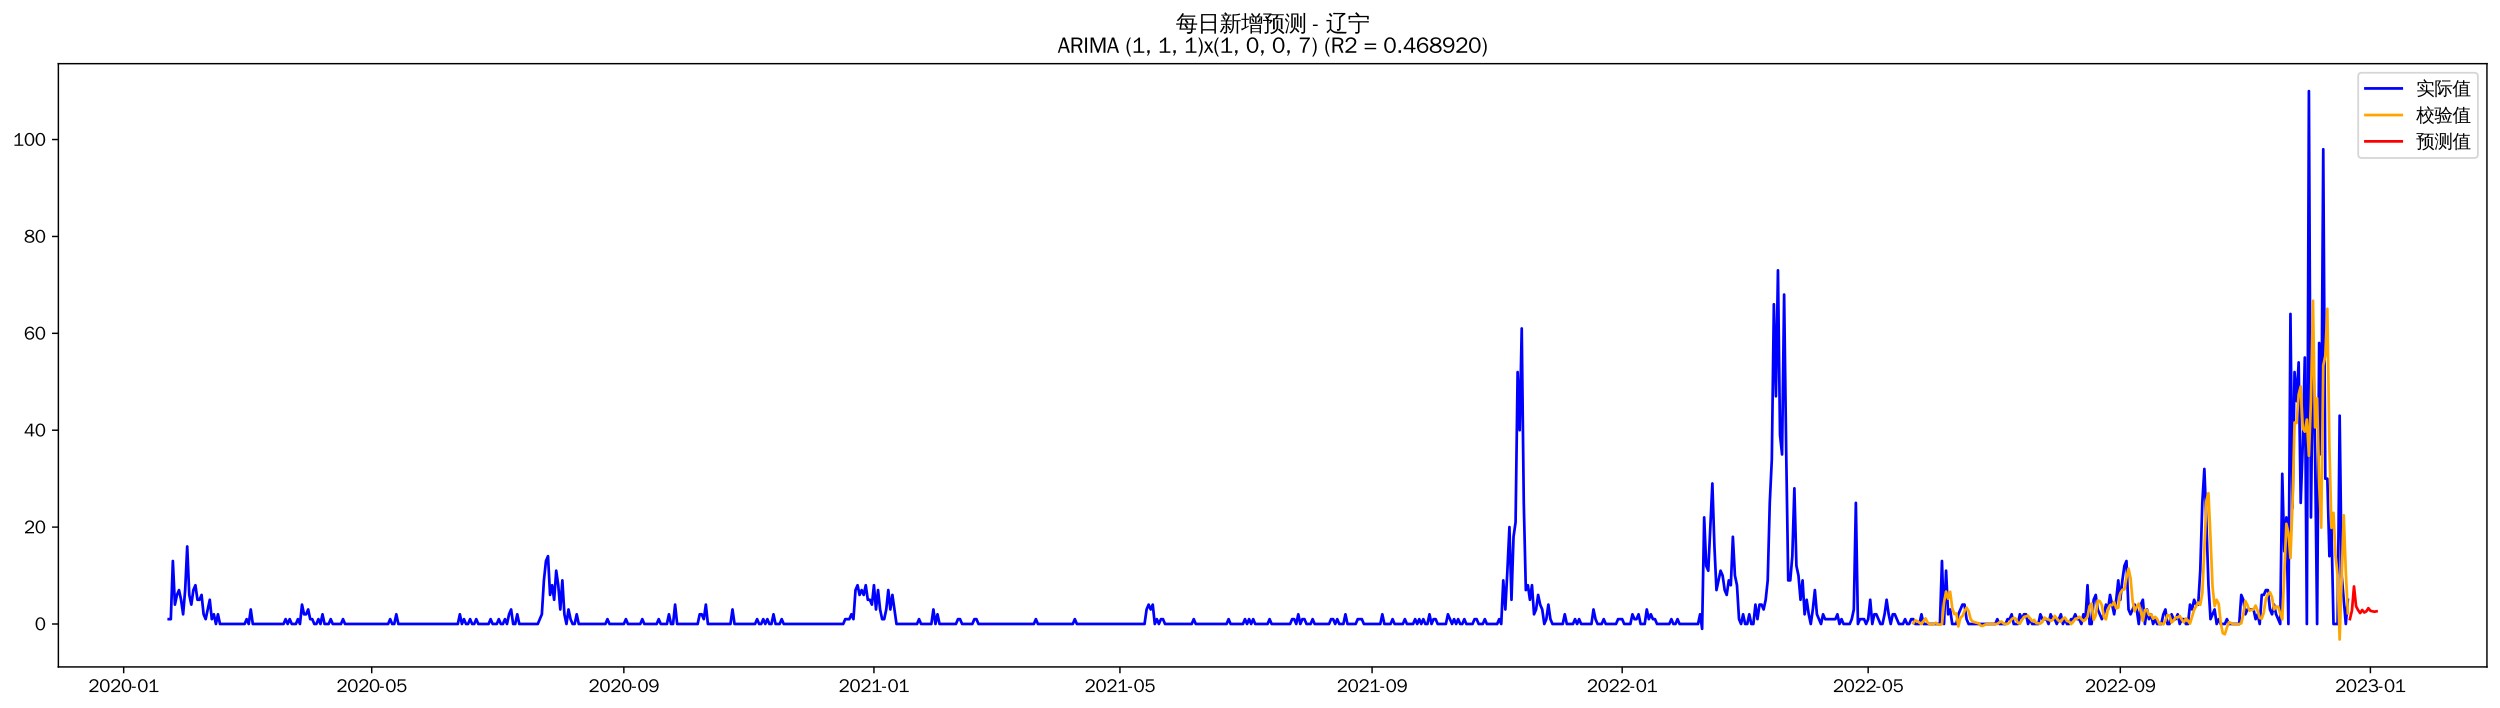 <?xml version="1.0" encoding="utf-8" standalone="no"?>
<!DOCTYPE svg PUBLIC "-//W3C//DTD SVG 1.1//EN"
  "http://www.w3.org/Graphics/SVG/1.1/DTD/svg11.dtd">
<svg xmlns:xlink="http://www.w3.org/1999/xlink" width="1378.591pt" height="390.478pt" viewBox="0 0 1378.591 390.478" xmlns="http://www.w3.org/2000/svg" version="1.1">
 <defs>
  <style type="text/css">*{stroke-linejoin: round; stroke-linecap: butt}</style>
 </defs>
 <g id="figure_1">
  <g id="patch_1">
   <path d="M 0 390.478 
L 1378.591 390.478 
L 1378.591 -0 
L 0 -0 
z
" style="fill: #ffffff"/>
  </g>
  <g id="axes_1">
   <g id="patch_2">
    <path d="M 32.191 367.761 
L 1371.391 367.761 
L 1371.391 35.121 
L 32.191 35.121 
z
" style="fill: #ffffff"/>
   </g>
   <g id="matplotlib.axis_1">
    <g id="xtick_1">
     <g id="line2d_1">
      <defs>
       <path id="mb3a83118f5" d="M 0 0 
L 0 3.5 
" style="stroke: #000000; stroke-width: 0.8"/>
      </defs>
      <g>
       <use xlink:href="#mb3a83118f5" x="68.194" y="367.761" style="stroke: #000000; stroke-width: 0.8"/>
      </g>
     </g>
     <g id="text_1">
      <!-- 2020-01 -->
      <g transform="translate(48.704 381.617)scale(0.1 -0.1)">
       <defs>
        <path id="WenQuanYiZenHei-32" d="M 3488 0 
L 369 0 
L 369 456 
L 2150 1850 
Q 2931 2463 2931 3144 
Q 2931 3619 2488 3863 
Q 2231 4013 1931 4013 
Q 1425 4013 1113 3619 
Q 894 3356 881 3013 
L 369 3169 
Q 531 3981 1213 4300 
Q 1544 4456 1950 4456 
Q 2631 4456 3088 4044 
L 3225 3888 
L 3350 3706 
Q 3481 3444 3481 3144 
Q 3481 2313 2519 1569 
L 1069 456 
L 3488 456 
L 3488 0 
z
" transform="scale(0.016)"/>
        <path id="WenQuanYiZenHei-30" d="M 3581 2175 
Q 3581 1288 3169 638 
Q 2713 -63 1938 -63 
Q 1025 -63 563 831 
Q 256 1425 256 2188 
Q 256 3188 700 3819 
Q 1138 4456 1888 4456 
Q 2863 4456 3306 3500 
Q 3581 2925 3581 2175 
z
M 3019 2100 
Q 3019 3356 2500 3806 
L 2350 3919 
Q 2144 4031 1888 4031 
Q 1100 4031 888 2956 
Q 819 2625 819 2225 
Q 819 1013 1338 569 
Q 1588 356 1938 356 
Q 2675 356 2925 1294 
Q 3019 1663 3019 2100 
z
" transform="scale(0.016)"/>
        <path id="WenQuanYiZenHei-2d" d="M 1363 1444 
L 0 1444 
L 0 1844 
L 1363 1844 
L 1363 1444 
z
" transform="scale(0.016)"/>
        <path id="WenQuanYiZenHei-31" d="M 3556 0 
L 488 0 
L 488 406 
L 1800 406 
L 1800 3725 
Q 1231 3125 588 2788 
L 588 3338 
Q 1456 3781 1931 4388 
L 2331 4388 
L 2331 406 
L 3556 406 
L 3556 0 
z
" transform="scale(0.016)"/>
       </defs>
       <use xlink:href="#WenQuanYiZenHei-32"/>
       <use xlink:href="#WenQuanYiZenHei-30" x="59.961"/>
       <use xlink:href="#WenQuanYiZenHei-32" x="119.922"/>
       <use xlink:href="#WenQuanYiZenHei-30" x="179.883"/>
       <use xlink:href="#WenQuanYiZenHei-2d" x="239.844"/>
       <use xlink:href="#WenQuanYiZenHei-30" x="269.824"/>
       <use xlink:href="#WenQuanYiZenHei-31" x="329.785"/>
      </g>
     </g>
    </g>
    <g id="xtick_2">
     <g id="line2d_2">
      <g>
       <use xlink:href="#mb3a83118f5" x="204.974" y="367.761" style="stroke: #000000; stroke-width: 0.8"/>
      </g>
     </g>
     <g id="text_2">
      <!-- 2020-05 -->
      <g transform="translate(185.484 381.617)scale(0.1 -0.1)">
       <defs>
        <path id="WenQuanYiZenHei-35" d="M 3531 1488 
Q 3531 688 2913 250 
Q 2456 -63 1844 -63 
Q 1175 -63 706 350 
Q 413 613 306 975 
L 781 1131 
Q 1000 538 1569 406 
Q 1706 369 1856 369 
Q 2550 369 2850 869 
Q 3000 1131 3000 1494 
Q 3000 2056 2581 2356 
Q 2319 2538 1969 2538 
Q 1400 2538 1031 2075 
Q 981 2013 938 1938 
L 500 2031 
L 644 4388 
L 3244 4388 
L 3200 3919 
L 1044 3919 
L 950 2500 
Q 1431 2975 2006 2975 
Q 2713 2975 3163 2475 
Q 3531 2063 3531 1488 
z
" transform="scale(0.016)"/>
       </defs>
       <use xlink:href="#WenQuanYiZenHei-32"/>
       <use xlink:href="#WenQuanYiZenHei-30" x="59.961"/>
       <use xlink:href="#WenQuanYiZenHei-32" x="119.922"/>
       <use xlink:href="#WenQuanYiZenHei-30" x="179.883"/>
       <use xlink:href="#WenQuanYiZenHei-2d" x="239.844"/>
       <use xlink:href="#WenQuanYiZenHei-30" x="269.824"/>
       <use xlink:href="#WenQuanYiZenHei-35" x="329.785"/>
      </g>
     </g>
    </g>
    <g id="xtick_3">
     <g id="line2d_3">
      <g>
       <use xlink:href="#mb3a83118f5" x="344.015" y="367.761" style="stroke: #000000; stroke-width: 0.8"/>
      </g>
     </g>
     <g id="text_3">
      <!-- 2020-09 -->
      <g transform="translate(324.525 381.617)scale(0.1 -0.1)">
       <defs>
        <path id="WenQuanYiZenHei-39" d="M 3544 2300 
Q 3544 1163 3019 513 
Q 2563 -63 1775 -63 
Q 956 -63 563 488 
Q 463 631 394 813 
L 838 975 
Q 1025 494 1550 388 
Q 1656 369 1775 369 
Q 2594 369 2900 1325 
Q 3044 1769 3038 2313 
L 3025 2313 
Q 2675 1638 1944 1544 
Q 1844 1531 1744 1531 
Q 1050 1531 625 2031 
Q 294 2419 294 2963 
Q 294 3656 813 4094 
Q 1238 4456 1819 4456 
Q 2988 4456 3381 3363 
Q 3544 2900 3544 2300 
z
M 2925 2994 
Q 2925 3563 2469 3844 
Q 2206 4006 1863 4006 
Q 1275 4006 988 3563 
Q 844 3344 825 3056 
Q 819 3006 819 2956 
Q 819 2413 1269 2131 
Q 1538 1963 1875 1963 
Q 2363 1963 2681 2350 
Q 2925 2638 2925 2994 
z
" transform="scale(0.016)"/>
       </defs>
       <use xlink:href="#WenQuanYiZenHei-32"/>
       <use xlink:href="#WenQuanYiZenHei-30" x="59.961"/>
       <use xlink:href="#WenQuanYiZenHei-32" x="119.922"/>
       <use xlink:href="#WenQuanYiZenHei-30" x="179.883"/>
       <use xlink:href="#WenQuanYiZenHei-2d" x="239.844"/>
       <use xlink:href="#WenQuanYiZenHei-30" x="269.824"/>
       <use xlink:href="#WenQuanYiZenHei-39" x="329.785"/>
      </g>
     </g>
    </g>
    <g id="xtick_4">
     <g id="line2d_4">
      <g>
       <use xlink:href="#mb3a83118f5" x="481.925" y="367.761" style="stroke: #000000; stroke-width: 0.8"/>
      </g>
     </g>
     <g id="text_4">
      <!-- 2021-01 -->
      <g transform="translate(462.435 381.617)scale(0.1 -0.1)">
       <use xlink:href="#WenQuanYiZenHei-32"/>
       <use xlink:href="#WenQuanYiZenHei-30" x="59.961"/>
       <use xlink:href="#WenQuanYiZenHei-32" x="119.922"/>
       <use xlink:href="#WenQuanYiZenHei-31" x="179.883"/>
       <use xlink:href="#WenQuanYiZenHei-2d" x="239.844"/>
       <use xlink:href="#WenQuanYiZenHei-30" x="269.824"/>
       <use xlink:href="#WenQuanYiZenHei-31" x="329.785"/>
      </g>
     </g>
    </g>
    <g id="xtick_5">
     <g id="line2d_5">
      <g>
       <use xlink:href="#mb3a83118f5" x="617.575" y="367.761" style="stroke: #000000; stroke-width: 0.8"/>
      </g>
     </g>
     <g id="text_5">
      <!-- 2021-05 -->
      <g transform="translate(598.085 381.617)scale(0.1 -0.1)">
       <use xlink:href="#WenQuanYiZenHei-32"/>
       <use xlink:href="#WenQuanYiZenHei-30" x="59.961"/>
       <use xlink:href="#WenQuanYiZenHei-32" x="119.922"/>
       <use xlink:href="#WenQuanYiZenHei-31" x="179.883"/>
       <use xlink:href="#WenQuanYiZenHei-2d" x="239.844"/>
       <use xlink:href="#WenQuanYiZenHei-30" x="269.824"/>
       <use xlink:href="#WenQuanYiZenHei-35" x="329.785"/>
      </g>
     </g>
    </g>
    <g id="xtick_6">
     <g id="line2d_6">
      <g>
       <use xlink:href="#mb3a83118f5" x="756.616" y="367.761" style="stroke: #000000; stroke-width: 0.8"/>
      </g>
     </g>
     <g id="text_6">
      <!-- 2021-09 -->
      <g transform="translate(737.126 381.617)scale(0.1 -0.1)">
       <use xlink:href="#WenQuanYiZenHei-32"/>
       <use xlink:href="#WenQuanYiZenHei-30" x="59.961"/>
       <use xlink:href="#WenQuanYiZenHei-32" x="119.922"/>
       <use xlink:href="#WenQuanYiZenHei-31" x="179.883"/>
       <use xlink:href="#WenQuanYiZenHei-2d" x="239.844"/>
       <use xlink:href="#WenQuanYiZenHei-30" x="269.824"/>
       <use xlink:href="#WenQuanYiZenHei-39" x="329.785"/>
      </g>
     </g>
    </g>
    <g id="xtick_7">
     <g id="line2d_7">
      <g>
       <use xlink:href="#mb3a83118f5" x="894.526" y="367.761" style="stroke: #000000; stroke-width: 0.8"/>
      </g>
     </g>
     <g id="text_7">
      <!-- 2022-01 -->
      <g transform="translate(875.036 381.617)scale(0.1 -0.1)">
       <use xlink:href="#WenQuanYiZenHei-32"/>
       <use xlink:href="#WenQuanYiZenHei-30" x="59.961"/>
       <use xlink:href="#WenQuanYiZenHei-32" x="119.922"/>
       <use xlink:href="#WenQuanYiZenHei-32" x="179.883"/>
       <use xlink:href="#WenQuanYiZenHei-2d" x="239.844"/>
       <use xlink:href="#WenQuanYiZenHei-30" x="269.824"/>
       <use xlink:href="#WenQuanYiZenHei-31" x="329.785"/>
      </g>
     </g>
    </g>
    <g id="xtick_8">
     <g id="line2d_8">
      <g>
       <use xlink:href="#mb3a83118f5" x="1030.176" y="367.761" style="stroke: #000000; stroke-width: 0.8"/>
      </g>
     </g>
     <g id="text_8">
      <!-- 2022-05 -->
      <g transform="translate(1010.686 381.617)scale(0.1 -0.1)">
       <use xlink:href="#WenQuanYiZenHei-32"/>
       <use xlink:href="#WenQuanYiZenHei-30" x="59.961"/>
       <use xlink:href="#WenQuanYiZenHei-32" x="119.922"/>
       <use xlink:href="#WenQuanYiZenHei-32" x="179.883"/>
       <use xlink:href="#WenQuanYiZenHei-2d" x="239.844"/>
       <use xlink:href="#WenQuanYiZenHei-30" x="269.824"/>
       <use xlink:href="#WenQuanYiZenHei-35" x="329.785"/>
      </g>
     </g>
    </g>
    <g id="xtick_9">
     <g id="line2d_9">
      <g>
       <use xlink:href="#mb3a83118f5" x="1169.216" y="367.761" style="stroke: #000000; stroke-width: 0.8"/>
      </g>
     </g>
     <g id="text_9">
      <!-- 2022-09 -->
      <g transform="translate(1149.726 381.617)scale(0.1 -0.1)">
       <use xlink:href="#WenQuanYiZenHei-32"/>
       <use xlink:href="#WenQuanYiZenHei-30" x="59.961"/>
       <use xlink:href="#WenQuanYiZenHei-32" x="119.922"/>
       <use xlink:href="#WenQuanYiZenHei-32" x="179.883"/>
       <use xlink:href="#WenQuanYiZenHei-2d" x="239.844"/>
       <use xlink:href="#WenQuanYiZenHei-30" x="269.824"/>
       <use xlink:href="#WenQuanYiZenHei-39" x="329.785"/>
      </g>
     </g>
    </g>
    <g id="xtick_10">
     <g id="line2d_10">
      <g>
       <use xlink:href="#mb3a83118f5" x="1307.127" y="367.761" style="stroke: #000000; stroke-width: 0.8"/>
      </g>
     </g>
     <g id="text_10">
      <!-- 2023-01 -->
      <g transform="translate(1287.637 381.617)scale(0.1 -0.1)">
       <defs>
        <path id="WenQuanYiZenHei-33" d="M 3588 1231 
Q 3588 494 2875 144 
Q 2450 -63 1925 -63 
Q 1044 -63 556 488 
Q 356 706 256 1000 
L 769 1169 
Q 994 375 1913 375 
Q 2631 375 2900 788 
Q 3019 975 3019 1231 
Q 3019 1638 2638 1881 
Q 2325 2081 1613 2069 
L 1338 2069 
L 1338 2494 
Q 1969 2494 2094 2506 
Q 2325 2544 2463 2613 
Q 2763 2756 2844 3100 
Q 2863 3169 2863 3244 
Q 2863 3744 2381 3944 
L 2163 4006 
Q 2056 4025 1931 4025 
Q 1388 4025 1075 3631 
Q 969 3488 906 3313 
L 419 3456 
Q 675 4150 1400 4369 
Q 1669 4456 1975 4456 
Q 2694 4456 3106 4050 
Q 3419 3744 3419 3275 
Q 3419 2813 3025 2513 
Q 2825 2356 2575 2319 
L 2575 2306 
Q 3181 2213 3450 1769 
Q 3588 1525 3588 1231 
z
" transform="scale(0.016)"/>
       </defs>
       <use xlink:href="#WenQuanYiZenHei-32"/>
       <use xlink:href="#WenQuanYiZenHei-30" x="59.961"/>
       <use xlink:href="#WenQuanYiZenHei-32" x="119.922"/>
       <use xlink:href="#WenQuanYiZenHei-33" x="179.883"/>
       <use xlink:href="#WenQuanYiZenHei-2d" x="239.844"/>
       <use xlink:href="#WenQuanYiZenHei-30" x="269.824"/>
       <use xlink:href="#WenQuanYiZenHei-31" x="329.785"/>
      </g>
     </g>
    </g>
   </g>
   <g id="matplotlib.axis_2">
    <g id="ytick_1">
     <g id="line2d_11">
      <defs>
       <path id="m87d0347904" d="M 0 0 
L -3.5 0 
" style="stroke: #000000; stroke-width: 0.8"/>
      </defs>
      <g>
       <use xlink:href="#m87d0347904" x="32.191" y="344.091" style="stroke: #000000; stroke-width: 0.8"/>
      </g>
     </g>
     <g id="text_11">
      <!-- 0 -->
      <g transform="translate(19.194 347.519)scale(0.1 -0.1)">
       <use xlink:href="#WenQuanYiZenHei-30"/>
      </g>
     </g>
    </g>
    <g id="ytick_2">
     <g id="line2d_12">
      <g>
       <use xlink:href="#m87d0347904" x="32.191" y="290.663" style="stroke: #000000; stroke-width: 0.8"/>
      </g>
     </g>
     <g id="text_12">
      <!-- 20 -->
      <g transform="translate(13.197 294.092)scale(0.1 -0.1)">
       <use xlink:href="#WenQuanYiZenHei-32"/>
       <use xlink:href="#WenQuanYiZenHei-30" x="59.961"/>
      </g>
     </g>
    </g>
    <g id="ytick_3">
     <g id="line2d_13">
      <g>
       <use xlink:href="#m87d0347904" x="32.191" y="237.236" style="stroke: #000000; stroke-width: 0.8"/>
      </g>
     </g>
     <g id="text_13">
      <!-- 40 -->
      <g transform="translate(13.197 240.664)scale(0.1 -0.1)">
       <defs>
        <path id="WenQuanYiZenHei-34" d="M 3631 1025 
L 2913 1025 
L 2913 0 
L 2381 0 
L 2381 1025 
L 219 1025 
L 219 1388 
L 2225 4388 
L 2913 4388 
L 2913 1444 
L 3631 1444 
L 3631 1025 
z
M 2381 1444 
L 2381 3963 
L 788 1444 
L 2381 1444 
z
" transform="scale(0.016)"/>
       </defs>
       <use xlink:href="#WenQuanYiZenHei-34"/>
       <use xlink:href="#WenQuanYiZenHei-30" x="59.961"/>
      </g>
     </g>
    </g>
    <g id="ytick_4">
     <g id="line2d_14">
      <g>
       <use xlink:href="#m87d0347904" x="32.191" y="183.809" style="stroke: #000000; stroke-width: 0.8"/>
      </g>
     </g>
     <g id="text_14">
      <!-- 60 -->
      <g transform="translate(13.197 187.237)scale(0.1 -0.1)">
       <defs>
        <path id="WenQuanYiZenHei-36" d="M 3550 1431 
Q 3550 725 3006 288 
Q 2581 -63 1994 -63 
Q 1013 -63 563 825 
Q 288 1363 288 2081 
Q 288 3294 856 3938 
Q 1319 4456 2075 4456 
Q 2969 4456 3363 3756 
Q 3431 3631 3481 3481 
L 2988 3350 
Q 2750 3994 2075 4006 
Q 1056 4006 844 2669 
Q 794 2356 794 1981 
L 806 1981 
Q 1006 2506 1544 2744 
Q 1819 2869 2119 2869 
Q 2788 2869 3213 2375 
Q 3550 1975 3550 1431 
z
M 3038 1406 
Q 3038 1906 2656 2213 
Q 2381 2431 2038 2431 
Q 1525 2431 1181 2044 
Q 919 1744 919 1356 
Q 919 881 1344 581 
Q 1631 375 1981 375 
Q 2519 375 2838 781 
Q 3038 1050 3038 1406 
z
" transform="scale(0.016)"/>
       </defs>
       <use xlink:href="#WenQuanYiZenHei-36"/>
       <use xlink:href="#WenQuanYiZenHei-30" x="59.961"/>
      </g>
     </g>
    </g>
    <g id="ytick_5">
     <g id="line2d_15">
      <g>
       <use xlink:href="#m87d0347904" x="32.191" y="130.382" style="stroke: #000000; stroke-width: 0.8"/>
      </g>
     </g>
     <g id="text_15">
      <!-- 80 -->
      <g transform="translate(13.197 133.81)scale(0.1 -0.1)">
       <defs>
        <path id="WenQuanYiZenHei-38" d="M 3619 1175 
Q 3619 431 2850 100 
Q 2444 -63 1944 -63 
Q 1231 -63 725 269 
Q 225 594 225 1125 
Q 225 1881 1269 2281 
Q 719 2481 519 2938 
Q 444 3119 444 3319 
Q 444 4000 1144 4294 
Q 1519 4456 1963 4456 
Q 2669 4456 3094 4094 
Q 3425 3813 3425 3369 
Q 3425 2638 2575 2356 
Q 3231 2056 3450 1725 
Q 3619 1488 3619 1175 
z
M 2944 3344 
Q 2944 3906 2288 4019 
Q 2138 4044 1969 4044 
Q 1438 4044 1163 3775 
Q 1000 3613 1000 3375 
Q 1000 2925 1594 2663 
Q 1756 2588 1931 2550 
Q 2581 2725 2788 2956 
Q 2944 3125 2944 3344 
z
M 3075 1094 
Q 3075 1738 1875 2050 
Q 1094 1881 850 1463 
Q 763 1313 763 1131 
Q 763 569 1456 406 
Q 1681 344 1944 344 
Q 2519 344 2850 619 
Q 3075 813 3075 1094 
z
" transform="scale(0.016)"/>
       </defs>
       <use xlink:href="#WenQuanYiZenHei-38"/>
       <use xlink:href="#WenQuanYiZenHei-30" x="59.961"/>
      </g>
     </g>
    </g>
    <g id="ytick_6">
     <g id="line2d_16">
      <g>
       <use xlink:href="#m87d0347904" x="32.191" y="76.955" style="stroke: #000000; stroke-width: 0.8"/>
      </g>
     </g>
     <g id="text_16">
      <!-- 100 -->
      <g transform="translate(7.2 80.383)scale(0.1 -0.1)">
       <use xlink:href="#WenQuanYiZenHei-31"/>
       <use xlink:href="#WenQuanYiZenHei-30" x="59.961"/>
       <use xlink:href="#WenQuanYiZenHei-30" x="119.922"/>
      </g>
     </g>
    </g>
   </g>
   <g id="line2d_17">
    <path d="M 93.063 341.419 
L 94.194 341.419 
L 95.324 309.363 
L 96.455 333.405 
L 97.585 328.062 
L 98.715 325.391 
L 99.846 330.734 
L 100.976 338.748 
L 102.107 325.391 
L 103.237 301.349 
L 104.367 328.062 
L 105.498 333.405 
L 106.628 325.391 
L 107.759 322.72 
L 108.889 330.734 
L 110.02 330.734 
L 111.15 328.062 
L 112.28 338.748 
L 113.411 341.419 
L 115.672 330.734 
L 116.802 341.419 
L 117.932 338.748 
L 119.063 344.091 
L 120.193 338.748 
L 121.324 344.091 
L 134.889 344.091 
L 136.019 341.419 
L 137.149 344.091 
L 138.28 336.076 
L 139.41 344.091 
L 156.366 344.091 
L 157.497 341.419 
L 158.627 344.091 
L 159.758 341.419 
L 160.888 344.091 
L 163.149 344.091 
L 164.279 341.419 
L 165.41 344.091 
L 166.54 333.405 
L 167.671 338.748 
L 168.801 338.748 
L 169.931 336.076 
L 171.062 341.419 
L 172.192 341.419 
L 173.323 344.091 
L 174.453 344.091 
L 175.583 341.419 
L 176.714 344.091 
L 177.844 338.748 
L 178.975 344.091 
L 181.236 344.091 
L 182.366 341.419 
L 183.496 344.091 
L 188.018 344.091 
L 189.148 341.419 
L 190.279 344.091 
L 214.018 344.091 
L 215.148 341.419 
L 216.278 344.091 
L 217.409 344.091 
L 218.539 338.748 
L 219.67 344.091 
L 252.452 344.091 
L 253.582 338.748 
L 254.712 344.091 
L 255.843 341.419 
L 256.973 344.091 
L 258.104 344.091 
L 259.234 341.419 
L 260.364 344.091 
L 261.495 344.091 
L 262.625 341.419 
L 263.756 344.091 
L 269.408 344.091 
L 270.538 341.419 
L 271.669 344.091 
L 273.929 344.091 
L 275.06 341.419 
L 276.19 344.091 
L 277.321 344.091 
L 278.451 341.419 
L 279.581 344.091 
L 280.712 338.748 
L 281.842 336.076 
L 282.973 344.091 
L 284.103 344.091 
L 285.234 338.748 
L 286.364 344.091 
L 296.538 344.091 
L 298.798 338.748 
L 299.929 320.048 
L 301.059 309.363 
L 302.19 306.692 
L 303.32 328.062 
L 304.451 322.72 
L 305.581 330.734 
L 306.711 314.706 
L 307.842 322.72 
L 308.972 336.076 
L 310.103 320.048 
L 311.233 338.748 
L 312.363 344.091 
L 313.494 336.076 
L 314.624 341.419 
L 315.755 344.091 
L 316.885 344.091 
L 318.015 338.748 
L 319.146 344.091 
L 333.841 344.091 
L 334.972 341.419 
L 336.102 344.091 
L 344.015 344.091 
L 345.145 341.419 
L 346.276 344.091 
L 353.058 344.091 
L 354.189 341.419 
L 355.319 344.091 
L 362.102 344.091 
L 363.232 341.419 
L 364.362 344.091 
L 367.754 344.091 
L 368.884 338.748 
L 370.014 344.091 
L 371.145 344.091 
L 372.275 333.405 
L 373.406 344.091 
L 384.71 344.091 
L 385.84 338.748 
L 386.971 338.748 
L 388.101 341.419 
L 389.231 333.405 
L 390.362 344.091 
L 402.796 344.091 
L 403.927 336.076 
L 405.057 344.091 
L 416.361 344.091 
L 417.492 341.419 
L 418.622 344.091 
L 419.753 344.091 
L 420.883 341.419 
L 422.013 344.091 
L 423.144 341.419 
L 424.274 344.091 
L 425.405 344.091 
L 426.535 338.748 
L 427.666 344.091 
L 429.926 344.091 
L 431.057 341.419 
L 432.187 344.091 
L 464.969 344.091 
L 466.1 341.419 
L 468.36 341.419 
L 469.491 338.748 
L 470.621 341.419 
L 471.752 325.391 
L 472.882 322.72 
L 474.012 328.062 
L 475.143 325.391 
L 476.273 328.062 
L 477.404 322.72 
L 478.534 330.734 
L 479.665 330.734 
L 480.795 333.405 
L 481.925 322.72 
L 483.056 336.076 
L 484.186 325.391 
L 485.317 336.076 
L 486.447 341.419 
L 487.577 341.419 
L 488.708 336.076 
L 489.838 325.391 
L 490.969 336.076 
L 492.099 328.062 
L 494.36 344.091 
L 505.664 344.091 
L 506.794 341.419 
L 507.925 344.091 
L 513.577 344.091 
L 514.707 336.076 
L 515.838 344.091 
L 516.968 338.748 
L 518.099 344.091 
L 527.142 344.091 
L 528.272 341.419 
L 529.403 341.419 
L 530.533 344.091 
L 536.185 344.091 
L 537.316 341.419 
L 538.446 341.419 
L 539.576 344.091 
L 570.098 344.091 
L 571.228 341.419 
L 572.358 344.091 
L 591.575 344.091 
L 592.706 341.419 
L 593.836 344.091 
L 631.14 344.091 
L 632.27 336.076 
L 633.401 333.405 
L 634.531 336.076 
L 635.661 333.405 
L 636.792 344.091 
L 637.922 341.419 
L 639.053 344.091 
L 640.183 341.419 
L 641.314 341.419 
L 642.444 344.091 
L 657.139 344.091 
L 658.27 341.419 
L 659.4 344.091 
L 676.356 344.091 
L 677.487 341.419 
L 678.617 344.091 
L 685.4 344.091 
L 686.53 341.419 
L 687.66 344.091 
L 688.791 341.419 
L 689.921 344.091 
L 691.052 341.419 
L 692.182 344.091 
L 698.965 344.091 
L 700.095 341.419 
L 701.225 344.091 
L 711.399 344.091 
L 712.53 341.419 
L 713.66 341.419 
L 714.79 344.091 
L 715.921 338.748 
L 717.051 344.091 
L 718.182 341.419 
L 719.312 341.419 
L 720.442 344.091 
L 722.703 344.091 
L 723.834 341.419 
L 724.964 344.091 
L 732.877 344.091 
L 734.007 341.419 
L 735.138 341.419 
L 736.268 344.091 
L 737.399 341.419 
L 738.529 344.091 
L 740.79 344.091 
L 741.92 338.748 
L 743.051 344.091 
L 747.572 344.091 
L 748.703 341.419 
L 750.964 341.419 
L 752.094 344.091 
L 761.137 344.091 
L 762.268 338.748 
L 763.398 344.091 
L 766.789 344.091 
L 767.92 341.419 
L 769.05 344.091 
L 773.572 344.091 
L 774.702 341.419 
L 775.833 344.091 
L 779.224 344.091 
L 780.354 341.419 
L 781.485 344.091 
L 782.615 341.419 
L 783.746 344.091 
L 784.876 341.419 
L 786.006 344.091 
L 787.137 344.091 
L 788.267 338.748 
L 789.398 344.091 
L 790.528 341.419 
L 791.658 341.419 
L 792.789 344.091 
L 797.311 344.091 
L 798.441 338.748 
L 800.702 344.091 
L 801.832 341.419 
L 802.963 344.091 
L 804.093 341.419 
L 805.223 344.091 
L 806.354 344.091 
L 807.484 341.419 
L 808.615 344.091 
L 812.006 344.091 
L 813.136 341.419 
L 814.267 341.419 
L 815.397 344.091 
L 817.658 344.091 
L 818.788 341.419 
L 819.919 344.091 
L 825.571 344.091 
L 826.701 341.419 
L 827.832 344.091 
L 828.962 320.048 
L 830.092 336.076 
L 831.223 314.706 
L 832.353 290.663 
L 833.484 330.734 
L 834.614 296.006 
L 835.745 287.992 
L 836.875 205.18 
L 838.005 237.236 
L 839.136 181.138 
L 840.266 277.307 
L 841.397 325.391 
L 842.527 322.72 
L 843.657 330.734 
L 844.788 322.72 
L 845.918 338.748 
L 847.049 336.076 
L 848.179 328.062 
L 849.309 333.405 
L 850.44 336.076 
L 851.57 344.091 
L 852.701 341.419 
L 853.831 333.405 
L 854.962 341.419 
L 856.092 344.091 
L 861.744 344.091 
L 862.874 338.748 
L 864.005 344.091 
L 867.396 344.091 
L 868.527 341.419 
L 869.657 344.091 
L 870.787 341.419 
L 871.918 344.091 
L 877.57 344.091 
L 878.7 336.076 
L 879.831 341.419 
L 880.961 344.091 
L 883.222 344.091 
L 884.352 341.419 
L 885.483 344.091 
L 891.135 344.091 
L 892.265 341.419 
L 894.526 341.419 
L 895.656 344.091 
L 899.048 344.091 
L 900.178 338.748 
L 901.308 341.419 
L 902.439 341.419 
L 903.569 338.748 
L 904.7 344.091 
L 906.961 344.091 
L 908.091 336.076 
L 909.221 341.419 
L 910.352 338.748 
L 911.482 341.419 
L 912.613 341.419 
L 913.743 344.091 
L 920.525 344.091 
L 921.656 341.419 
L 922.786 344.091 
L 923.917 344.091 
L 925.047 341.419 
L 926.178 344.091 
L 936.351 344.091 
L 937.482 338.748 
L 938.612 346.762 
L 939.743 285.321 
L 940.873 312.034 
L 942.003 314.706 
L 944.264 266.621 
L 945.395 301.349 
L 946.525 325.391 
L 948.786 314.706 
L 949.916 317.377 
L 951.047 325.391 
L 952.177 328.062 
L 953.307 320.048 
L 954.438 322.72 
L 955.568 296.006 
L 956.699 317.377 
L 957.829 322.72 
L 958.96 341.419 
L 960.09 344.091 
L 961.22 338.748 
L 962.351 344.091 
L 963.481 344.091 
L 964.612 338.748 
L 965.742 344.091 
L 966.872 344.091 
L 968.003 333.405 
L 969.133 341.419 
L 970.264 333.405 
L 971.394 333.405 
L 972.524 336.076 
L 973.655 330.734 
L 974.785 320.048 
L 975.916 277.307 
L 977.046 253.264 
L 978.177 167.781 
L 979.307 218.537 
L 980.437 149.081 
L 981.568 239.908 
L 982.698 250.593 
L 983.829 162.438 
L 984.959 247.922 
L 986.089 320.048 
L 987.22 320.048 
L 988.35 306.692 
L 989.481 269.293 
L 990.611 312.034 
L 991.741 317.377 
L 992.872 330.734 
L 994.002 320.048 
L 995.133 338.748 
L 996.263 330.734 
L 997.394 338.748 
L 998.524 344.091 
L 999.654 336.076 
L 1000.785 325.391 
L 1001.915 338.748 
L 1004.176 344.091 
L 1005.306 338.748 
L 1006.437 341.419 
L 1012.089 341.419 
L 1013.219 338.748 
L 1014.35 344.091 
L 1015.48 341.419 
L 1016.611 344.091 
L 1020.002 344.091 
L 1021.132 341.419 
L 1022.263 336.076 
L 1023.393 277.307 
L 1024.523 344.091 
L 1025.654 341.419 
L 1027.915 341.419 
L 1029.045 344.091 
L 1030.176 341.419 
L 1031.306 330.734 
L 1032.436 344.091 
L 1033.567 338.748 
L 1034.697 338.748 
L 1036.958 344.091 
L 1038.088 344.091 
L 1039.219 338.748 
L 1040.349 330.734 
L 1041.48 338.748 
L 1042.61 344.091 
L 1043.74 338.748 
L 1044.871 338.748 
L 1047.132 344.091 
L 1049.393 344.091 
L 1050.523 341.419 
L 1051.653 344.091 
L 1052.784 344.091 
L 1053.914 341.419 
L 1055.045 341.419 
L 1056.175 344.091 
L 1058.436 344.091 
L 1059.566 338.748 
L 1060.697 344.091 
L 1069.74 344.091 
L 1070.87 309.363 
L 1072.001 344.091 
L 1073.131 314.706 
L 1074.262 338.748 
L 1075.392 336.076 
L 1076.522 344.091 
L 1078.783 344.091 
L 1079.914 338.748 
L 1082.175 333.405 
L 1083.305 333.405 
L 1084.435 341.419 
L 1085.566 344.091 
L 1100.261 344.091 
L 1101.392 341.419 
L 1102.522 344.091 
L 1105.913 344.091 
L 1107.044 341.419 
L 1108.174 341.419 
L 1109.304 338.748 
L 1110.435 344.091 
L 1112.696 344.091 
L 1113.826 338.748 
L 1114.956 341.419 
L 1116.087 338.748 
L 1117.217 338.748 
L 1118.348 344.091 
L 1119.478 341.419 
L 1120.609 344.091 
L 1124 344.091 
L 1125.13 338.748 
L 1126.261 341.419 
L 1128.521 341.419 
L 1129.652 344.091 
L 1130.782 338.748 
L 1131.913 341.419 
L 1133.043 341.419 
L 1134.174 344.091 
L 1136.434 338.748 
L 1137.565 344.091 
L 1138.695 341.419 
L 1139.826 344.091 
L 1140.956 344.091 
L 1142.086 341.419 
L 1143.217 341.419 
L 1144.347 338.748 
L 1145.478 341.419 
L 1146.608 341.419 
L 1147.738 344.091 
L 1148.869 338.748 
L 1149.999 341.419 
L 1151.13 322.72 
L 1152.26 344.091 
L 1153.391 344.091 
L 1154.521 330.734 
L 1155.651 328.062 
L 1156.782 336.076 
L 1159.043 341.419 
L 1160.173 338.748 
L 1161.303 333.405 
L 1162.434 336.076 
L 1163.564 328.062 
L 1165.825 338.748 
L 1166.955 330.734 
L 1168.086 320.048 
L 1169.216 330.734 
L 1170.347 320.048 
L 1171.477 312.034 
L 1172.608 309.363 
L 1173.738 336.076 
L 1174.868 338.748 
L 1177.129 333.405 
L 1178.26 336.076 
L 1179.39 344.091 
L 1180.52 333.405 
L 1181.651 330.734 
L 1182.781 344.091 
L 1183.912 336.076 
L 1185.042 341.419 
L 1186.172 338.748 
L 1187.303 344.091 
L 1188.433 341.419 
L 1189.564 344.091 
L 1191.825 344.091 
L 1192.955 338.748 
L 1194.085 336.076 
L 1195.216 344.091 
L 1196.346 344.091 
L 1197.477 338.748 
L 1198.607 341.419 
L 1199.737 341.419 
L 1200.868 338.748 
L 1201.998 344.091 
L 1203.129 341.419 
L 1204.259 341.419 
L 1205.39 344.091 
L 1206.52 344.091 
L 1207.65 333.405 
L 1208.781 336.076 
L 1209.911 330.734 
L 1211.042 333.405 
L 1212.172 333.405 
L 1213.302 314.706 
L 1214.433 277.307 
L 1215.563 258.607 
L 1216.694 287.992 
L 1217.824 322.72 
L 1218.954 341.419 
L 1221.215 336.076 
L 1222.346 344.091 
L 1223.476 341.419 
L 1224.607 344.091 
L 1226.867 344.091 
L 1227.998 341.419 
L 1229.128 344.091 
L 1234.78 344.091 
L 1235.911 328.062 
L 1237.041 330.734 
L 1238.171 338.748 
L 1239.302 336.076 
L 1242.693 336.076 
L 1243.824 341.419 
L 1244.954 338.748 
L 1246.084 344.091 
L 1247.215 328.062 
L 1248.345 328.062 
L 1249.476 325.391 
L 1250.606 325.391 
L 1251.736 336.076 
L 1252.867 338.748 
L 1253.997 333.405 
L 1255.128 338.748 
L 1257.388 344.091 
L 1258.519 261.278 
L 1259.649 304.02 
L 1260.78 285.321 
L 1261.91 344.091 
L 1263.041 173.124 
L 1264.171 279.978 
L 1265.301 205.18 
L 1266.432 221.208 
L 1267.562 199.837 
L 1268.693 277.307 
L 1269.823 245.25 
L 1270.953 197.166 
L 1272.084 344.091 
L 1273.214 50.241 
L 1274.345 285.321 
L 1275.475 189.152 
L 1276.606 247.922 
L 1277.736 344.091 
L 1278.866 189.152 
L 1279.997 250.593 
L 1281.127 82.297 
L 1282.258 263.95 
L 1283.388 263.95 
L 1284.518 306.692 
L 1285.649 290.663 
L 1286.779 344.091 
L 1289.04 344.091 
L 1290.17 229.222 
L 1291.301 317.377 
L 1293.562 344.091 
L 1294.692 330.734 
L 1294.692 330.734 
" clip-path="url(#p0ecbc61624)" style="fill: none; stroke: #0000ff; stroke-width: 1.5; stroke-linecap: square"/>
   </g>
   <g id="line2d_18">
    <path d="M 1055.045 343.684 
L 1056.175 342.064 
L 1057.305 342.476 
L 1058.436 343.386 
L 1059.566 344.139 
L 1060.697 342.422 
L 1061.827 341.018 
L 1062.958 343.272 
L 1064.088 344.271 
L 1065.218 344.287 
L 1066.349 344.133 
L 1067.479 343.386 
L 1068.61 344.338 
L 1069.74 344.459 
L 1070.87 344.17 
L 1072.001 332.169 
L 1073.131 326.207 
L 1074.262 330.142 
L 1075.392 326.291 
L 1076.522 335.15 
L 1077.653 338.632 
L 1078.783 338.276 
L 1079.914 345.433 
L 1081.044 340.663 
L 1082.175 339.722 
L 1083.305 337.003 
L 1084.435 335.092 
L 1085.566 336.995 
L 1086.696 341.386 
L 1087.827 342.795 
L 1091.218 343.778 
L 1092.348 345.094 
L 1093.479 345.136 
L 1094.609 344.473 
L 1095.739 344.173 
L 1098 344.094 
L 1101.392 344.091 
L 1102.522 343.172 
L 1103.652 342.715 
L 1104.783 343.795 
L 1105.913 344.027 
L 1107.044 344.077 
L 1108.174 343.169 
L 1109.304 341.439 
L 1110.435 340.705 
L 1111.565 341.163 
L 1112.696 343.461 
L 1113.826 343.955 
L 1114.956 341.868 
L 1116.087 340.18 
L 1118.348 339.547 
L 1120.609 342.523 
L 1121.739 341.861 
L 1122.869 343.653 
L 1125.13 343.87 
L 1126.261 342.92 
L 1127.391 340.522 
L 1128.521 341.426 
L 1129.652 341.578 
L 1130.782 342.372 
L 1131.913 341.884 
L 1133.043 339.627 
L 1135.304 342.421 
L 1136.434 342.813 
L 1137.565 341.158 
L 1138.695 340.546 
L 1139.826 342.452 
L 1140.956 342.717 
L 1142.086 344.152 
L 1143.217 342.986 
L 1144.347 341.242 
L 1145.478 341.019 
L 1146.608 340.113 
L 1148.869 342.477 
L 1149.999 341.55 
L 1151.13 340.112 
L 1152.26 334.353 
L 1153.391 332.768 
L 1154.521 341.812 
L 1155.651 339.366 
L 1156.782 331.116 
L 1157.912 331.516 
L 1159.043 333.673 
L 1160.173 340.328 
L 1161.303 341.526 
L 1162.434 335.724 
L 1163.564 333.678 
L 1164.695 333.719 
L 1165.825 331.945 
L 1166.955 335.442 
L 1168.086 335.082 
L 1169.216 327.125 
L 1170.347 325.286 
L 1171.477 324.975 
L 1172.608 318.595 
L 1173.738 313.556 
L 1174.868 318.692 
L 1175.999 331.355 
L 1177.129 337.037 
L 1178.26 334.567 
L 1179.39 332.873 
L 1180.52 337.313 
L 1181.651 342.371 
L 1182.781 336.347 
L 1183.912 336.333 
L 1185.042 339.153 
L 1186.172 338.774 
L 1187.303 341.16 
L 1188.433 340.148 
L 1189.564 341.337 
L 1190.694 343.947 
L 1191.825 343.776 
L 1192.955 344.264 
L 1194.085 342.249 
L 1195.216 339.139 
L 1196.346 339.448 
L 1197.477 343.291 
L 1198.607 342.239 
L 1199.737 340.417 
L 1200.868 340.49 
L 1201.998 339.629 
L 1203.129 341.687 
L 1204.259 343.128 
L 1205.39 341.073 
L 1206.52 342.305 
L 1207.65 343.864 
L 1209.911 336.301 
L 1212.172 332.25 
L 1213.302 333.514 
L 1214.433 327.158 
L 1215.563 303.1 
L 1216.694 276.154 
L 1217.824 271.927 
L 1218.954 296.516 
L 1220.085 323.669 
L 1221.215 334.184 
L 1222.346 330.748 
L 1223.476 332.982 
L 1224.607 343.607 
L 1225.737 349.18 
L 1226.867 349.731 
L 1227.998 346.049 
L 1229.128 343.079 
L 1231.389 344.102 
L 1232.519 344.293 
L 1233.65 344.291 
L 1234.78 344.134 
L 1235.911 343.743 
L 1237.041 338.705 
L 1238.171 331.428 
L 1239.302 333.638 
L 1240.432 336.73 
L 1241.563 336.217 
L 1242.693 336.107 
L 1243.824 333.941 
L 1244.954 336.866 
L 1246.084 340.75 
L 1247.215 341.131 
L 1248.345 337.786 
L 1249.476 330.154 
L 1250.606 327.594 
L 1251.736 326.579 
L 1252.867 329.278 
L 1253.997 336.089 
L 1255.128 334.512 
L 1256.258 334.535 
L 1257.388 338.403 
L 1258.519 341.531 
L 1259.649 316.5 
L 1260.78 288.838 
L 1261.91 293.769 
L 1263.041 307.74 
L 1264.171 278.17 
L 1265.301 232.968 
L 1266.432 233.245 
L 1267.562 217.557 
L 1268.693 213.097 
L 1269.823 236.071 
L 1270.953 238.036 
L 1272.084 231.369 
L 1273.214 251.335 
L 1274.345 220.855 
L 1275.475 165.845 
L 1276.606 235.651 
L 1277.736 219.641 
L 1278.866 266.583 
L 1279.997 290.952 
L 1281.127 201.569 
L 1282.258 196.284 
L 1283.388 170.27 
L 1284.518 245.982 
L 1285.649 291.091 
L 1286.779 282.792 
L 1287.91 306.414 
L 1289.04 317.12 
L 1290.17 352.641 
L 1292.431 284.152 
L 1293.562 315.199 
L 1294.692 338.178 
L 1294.692 338.178 
" clip-path="url(#p0ecbc61624)" style="fill: none; stroke: #ffa500; stroke-width: 1.5; stroke-linecap: square"/>
   </g>
   <g id="line2d_19">
    <path d="M 1295.823 341.376 
L 1296.953 336.682 
L 1298.083 323.404 
L 1299.214 334.269 
L 1300.344 336.457 
L 1301.475 338.064 
L 1302.605 336.358 
L 1303.735 337.745 
L 1304.866 337.133 
L 1305.996 335.352 
L 1307.127 336.807 
L 1308.257 337.098 
L 1309.387 337.313 
L 1310.518 337.085 
" clip-path="url(#p0ecbc61624)" style="fill: none; stroke: #ff0000; stroke-width: 1.5; stroke-linecap: square"/>
   </g>
   <g id="patch_3">
    <path d="M 32.191 367.761 
L 32.191 35.121 
" style="fill: none; stroke: #000000; stroke-width: 0.8; stroke-linejoin: miter; stroke-linecap: square"/>
   </g>
   <g id="patch_4">
    <path d="M 1371.391 367.761 
L 1371.391 35.121 
" style="fill: none; stroke: #000000; stroke-width: 0.8; stroke-linejoin: miter; stroke-linecap: square"/>
   </g>
   <g id="patch_5">
    <path d="M 32.191 367.761 
L 1371.391 367.761 
" style="fill: none; stroke: #000000; stroke-width: 0.8; stroke-linejoin: miter; stroke-linecap: square"/>
   </g>
   <g id="patch_6">
    <path d="M 32.191 35.121 
L 1371.391 35.121 
" style="fill: none; stroke: #000000; stroke-width: 0.8; stroke-linejoin: miter; stroke-linecap: square"/>
   </g>
   <g id="text_17">
    <!-- 每日新增预测 - 辽宁 -->
    <g transform="translate(648.393 17.102)scale(0.12 -0.12)">
     <defs>
      <path id="WenQuanYiZenHei-6bcf" d="M 6138 2181 
Q 6113 1988 6138 1800 
Q 5788 1819 5438 1819 
L 4975 1819 
L 4863 738 
L 5806 738 
L 5806 394 
L 4831 394 
L 4775 -144 
Q 4719 -563 4350 -725 
Q 4013 -856 3550 -825 
L 3288 -819 
Q 3331 -663 3275 -519 
Q 3219 -375 3113 -288 
Q 3381 -313 3759 -303 
Q 4138 -294 4231 -238 
Q 4338 -163 4350 88 
L 4381 394 
L 1025 394 
L 1244 1819 
L 813 1819 
Q 463 1819 113 1800 
Q 138 1988 113 2181 
Q 463 2163 813 2163 
L 1294 2163 
L 1488 3431 
L 1488 3581 
L 1506 3581 
L 1513 3613 
L 1713 3581 
L 5156 3581 
L 5013 2163 
L 5438 2163 
Q 5788 2163 6138 2181 
z
M 5588 4463 
Q 5569 4269 5588 4081 
Q 5244 4100 4894 4100 
L 1813 4100 
Q 1344 3463 606 2788 
Q 481 2988 256 3069 
Q 744 3494 1116 3972 
Q 1488 4450 1919 5181 
Q 2119 5044 2344 4950 
Q 2213 4688 2050 4444 
L 4894 4444 
Q 5238 4444 5588 4463 
z
M 2844 3238 
L 1906 3238 
L 1744 2163 
L 3244 2163 
L 2581 3038 
L 2844 3238 
z
M 3250 2163 
L 4563 2163 
L 4669 3238 
L 3044 3238 
L 3638 2456 
L 3250 2163 
z
M 2944 1819 
Q 3275 1394 3550 938 
L 3213 738 
L 4419 738 
L 4525 1819 
L 2944 1819 
z
M 2656 1819 
L 1694 1819 
L 1525 738 
L 3094 738 
Q 2806 1219 2450 1650 
L 2656 1819 
z
" transform="scale(0.016)"/>
      <path id="WenQuanYiZenHei-65e5" d="M 1494 -775 
Q 1244 -750 988 -775 
Q 1013 -313 1013 156 
L 1013 4875 
L 5269 4875 
L 5269 -763 
L 4813 -763 
L 4813 156 
L 1469 156 
Q 1469 -313 1494 -775 
z
M 4813 2700 
L 4813 4500 
L 1469 4500 
L 1469 2700 
L 4813 2700 
z
M 4813 531 
L 4813 2325 
L 1469 2325 
L 1469 531 
L 4813 531 
z
" transform="scale(0.016)"/>
      <path id="WenQuanYiZenHei-65b0" d="M 5419 -763 
Q 5188 -738 4963 -763 
Q 4981 -344 4981 75 
L 4981 2819 
L 4188 2819 
L 4188 1706 
Q 4188 63 3163 -738 
Q 3019 -519 2769 -469 
Q 3769 131 3769 1706 
L 3769 4769 
L 3875 4769 
L 3844 4831 
L 4294 4781 
Q 4438 4769 4894 4816 
Q 5350 4863 5512 4931 
Q 5675 5000 5763 5094 
Q 5850 4881 5981 4694 
Q 5713 4544 5263 4519 
L 4188 4438 
L 4188 3100 
L 5563 3100 
Q 5850 3100 6131 3113 
Q 6119 2956 6131 2806 
L 5394 2819 
L 5394 75 
Q 5394 -344 5419 -763 
z
M 2981 213 
Q 2656 744 2256 1225 
L 2606 1513 
Q 3025 1006 3369 450 
L 2981 213 
z
M 1169 1525 
Q 1375 1419 1594 1363 
Q 1281 488 469 -469 
Q 331 -300 119 -244 
Q 575 263 888 900 
Q 1038 1206 1169 1525 
z
M 1825 6 
L 1825 1769 
L 1081 1769 
Q 794 1769 513 1756 
Q 525 1913 513 2063 
Q 794 2050 1081 2050 
L 1825 2050 
L 1825 2775 
L 994 2775 
Q 706 2775 425 2763 
Q 438 2919 425 3075 
Q 706 3056 994 3056 
L 1825 3056 
L 1825 3088 
L 1906 3088 
Q 2288 3656 2588 4381 
Q 2794 4269 3013 4206 
Q 2800 3675 2381 3056 
L 3013 3056 
Q 3294 3056 3581 3075 
Q 3563 2919 3581 2763 
Q 3294 2775 3013 2775 
L 2238 2775 
L 2238 2050 
L 2925 2050 
Q 3206 2050 3494 2063 
Q 3475 1913 3494 1756 
Q 3206 1769 2925 1769 
L 2238 1769 
L 2238 -156 
Q 2238 -413 2075 -581 
Q 1844 -794 1306 -794 
Q 1363 -519 1188 -288 
Q 1338 -313 1534 -316 
Q 1731 -319 1778 -278 
Q 1825 -238 1825 6 
z
M 1875 3388 
L 1500 3131 
L 825 4088 
L 1200 4350 
L 1875 3388 
z
M 3419 4713 
Q 3400 4563 3419 4406 
Q 3131 4419 2850 4419 
L 1125 4419 
Q 838 4419 556 4406 
Q 569 4563 556 4713 
Q 838 4700 1125 4700 
L 1763 4700 
L 1388 5088 
L 1719 5406 
L 2288 4813 
L 2175 4700 
L 2850 4700 
Q 3131 4700 3419 4713 
z
" transform="scale(0.016)"/>
      <path id="WenQuanYiZenHei-589e" d="M 3138 -769 
Q 2913 -744 2688 -769 
Q 2706 -356 2706 56 
L 2706 1719 
L 5706 1719 
L 5706 -756 
L 5300 -756 
L 5300 -338 
L 3119 -338 
Q 3125 -550 3138 -769 
z
M 5113 3569 
Q 5344 3606 5563 3688 
Q 5669 3175 5256 2694 
Q 5113 2519 4975 2506 
Q 4831 2725 4588 2813 
Q 4806 2831 4997 3068 
Q 5188 3306 5113 3569 
z
M 3850 2763 
L 3469 2538 
L 2925 3456 
L 3313 3681 
L 3850 2763 
z
M 2400 2100 
Q 2469 3138 2400 4175 
L 3413 4175 
Q 3138 4550 2825 4888 
L 3156 5194 
Q 3581 4725 3938 4206 
L 3900 4175 
L 4456 4175 
Q 4863 4575 5131 5163 
Q 5325 5044 5538 4975 
Q 5369 4575 5013 4175 
L 6056 4175 
Q 5981 3138 6056 2100 
L 2400 2100 
z
M 5300 806 
L 5300 1450 
L 3113 1450 
Q 3113 1125 3113 806 
L 5300 806 
z
M 5300 563 
L 3113 563 
L 3113 -94 
L 5300 -94 
L 5300 563 
z
M 4431 3913 
L 4431 2363 
L 5650 2363 
L 5650 3913 
L 4756 3913 
L 4700 3856 
Q 4681 3888 4656 3913 
L 4431 3913 
z
M 4025 3913 
L 2806 3913 
L 2806 2363 
L 4025 2363 
L 4025 3913 
z
M -31 625 
Q 506 763 1006 975 
L 1006 3206 
L 669 3206 
Q 369 3206 75 3188 
Q 94 3356 75 3531 
Q 369 3513 669 3513 
L 1006 3513 
L 1006 4263 
Q 1006 4700 981 5131 
Q 1206 5106 1431 5131 
Q 1413 4700 1413 4263 
L 1413 3513 
L 2238 3531 
Q 2219 3356 2238 3188 
L 1413 3206 
L 1413 1163 
L 2150 1531 
L 2194 1256 
Q 1269 775 813 519 
L 194 144 
Q 138 438 -31 625 
z
" transform="scale(0.016)"/>
      <path id="WenQuanYiZenHei-9884" d="M 1206 19 
L 1206 2888 
L 669 2888 
Q 356 2888 50 2869 
Q 63 3044 50 3213 
Q 363 3194 669 3194 
L 1250 3194 
Q 950 3631 606 4031 
L 963 4338 
L 1263 3975 
L 1913 4719 
L 731 4719 
Q 419 4719 106 4706 
Q 125 4875 106 5044 
Q 419 5031 731 5031 
L 2481 5031 
L 2544 4663 
Q 2394 4613 2256 4466 
Q 2119 4319 1525 3631 
Q 1656 3444 1788 3250 
L 1700 3194 
L 2700 3194 
L 2763 2825 
Q 2656 2819 2613 2763 
L 2100 2038 
L 1750 2288 
L 2175 2888 
L 1638 2888 
L 1638 -150 
Q 1638 -525 1363 -669 
Q 1075 -819 525 -813 
Q 594 -513 388 -294 
Q 575 -313 837 -316 
Q 1100 -319 1153 -272 
Q 1206 -225 1206 19 
z
M 5813 -888 
Q 5100 -225 4306 375 
L 4669 719 
Q 5481 106 6219 -575 
L 5813 -888 
z
M 2375 -906 
Q 2294 -631 2025 -506 
Q 2769 -431 3353 19 
Q 3938 469 3938 1069 
L 3938 2200 
Q 3938 2625 3913 3050 
Q 4188 3025 4456 3050 
Q 4431 2625 4431 2200 
L 4431 1069 
Q 4431 681 4225 319 
Q 3644 -606 2375 -906 
z
M 3444 488 
Q 3169 513 2894 488 
Q 2919 913 2919 1338 
L 2919 3675 
Q 3219 3675 3525 3675 
Q 3750 4013 3931 4525 
L 3238 4525 
Q 2888 4525 2538 4513 
Q 2556 4669 2538 4831 
Q 2888 4813 3238 4813 
L 5313 4813 
Q 5663 4813 6006 4831 
Q 5988 4669 6006 4513 
Q 5663 4525 5313 4525 
L 4481 4525 
Q 4388 4088 4088 3675 
L 5644 3675 
L 5644 513 
L 5144 513 
L 5144 3388 
L 3894 3388 
L 3875 3363 
Q 3863 3375 3844 3388 
Q 3631 3388 3413 3388 
L 3419 1338 
Q 3419 913 3444 488 
z
" transform="scale(0.016)"/>
      <path id="WenQuanYiZenHei-6d4b" d="M 5450 138 
L 5450 4306 
Q 5450 4750 5425 5188 
Q 5663 5163 5906 5188 
Q 5881 4750 5881 4306 
L 5881 -38 
Q 5888 -569 5519 -719 
Q 5194 -831 4825 -813 
Q 4894 -519 4694 -281 
Q 4869 -306 5094 -309 
Q 5319 -313 5384 -256 
Q 5450 -200 5450 138 
z
M 4900 938 
Q 4663 963 4419 938 
Q 4444 1375 4444 1819 
L 4444 3381 
Q 4444 3819 4419 4263 
Q 4663 4238 4900 4263 
Q 4875 3819 4875 3381 
L 4875 1819 
Q 4875 1375 4900 938 
z
M 2750 2025 
L 2750 3038 
Q 2750 3481 2725 3919 
Q 2963 3894 3206 3919 
Q 3181 3481 3181 3038 
L 3181 2025 
Q 3181 1263 2919 625 
L 3231 956 
Q 3781 431 4256 -150 
L 3888 -456 
Q 3431 106 2906 600 
Q 2531 -288 1738 -769 
Q 1606 -519 1338 -450 
Q 1988 -156 2369 478 
Q 2750 1113 2750 2025 
z
M 2363 969 
Q 2119 994 1881 969 
Q 1906 1406 1906 1850 
L 1906 5038 
L 3956 5031 
L 3956 1200 
L 3525 1200 
L 3525 4713 
L 2338 4713 
L 2338 1850 
Q 2338 1406 2363 969 
z
M 663 -738 
Q 481 -588 206 -575 
Q 400 -69 606 581 
Q 813 1231 1200 2838 
L 1381 2706 
L 875 338 
L 663 -738 
z
M 1006 2856 
L 731 2550 
L 75 3400 
L 350 3713 
L 1006 2856 
z
M 1088 3913 
Q 781 4388 425 4800 
L 694 5125 
Q 1069 4688 1388 4188 
L 1088 3913 
z
" transform="scale(0.016)"/>
      <path id="WenQuanYiZenHei-20" transform="scale(0.016)"/>
      <path id="WenQuanYiZenHei-8fbd" d="M 3756 881 
L 3756 4056 
L 4738 4825 
L 2844 4825 
Q 2463 4825 2081 4806 
Q 2106 5013 2081 5219 
Q 2463 5200 2844 5200 
L 5538 5200 
L 5581 4781 
Q 5381 4738 5219 4619 
L 4219 3831 
L 4219 713 
Q 4219 113 3438 25 
L 3231 13 
Q 3294 344 3081 613 
Q 3219 569 3375 550 
Q 3663 544 3709 584 
Q 3756 625 3756 881 
z
M 131 2781 
Q 156 2988 131 3194 
Q 513 3175 894 3175 
L 1531 3175 
L 1531 513 
Q 2000 75 2419 -75 
Q 2838 -225 3569 -225 
L 6031 -244 
Q 5781 -425 5800 -725 
L 3569 -731 
Q 2613 -725 2013 -375 
Q 1550 -113 1275 269 
L 481 -644 
Q 319 -450 125 -288 
L 344 -100 
L 1075 544 
L 1075 2800 
L 894 2800 
Q 513 2800 131 2781 
z
M 1850 4344 
L 1456 4038 
L 800 4869 
L 1194 5181 
L 1850 4344 
z
" transform="scale(0.016)"/>
      <path id="WenQuanYiZenHei-5b81" d="M 2944 -6 
L 2944 2450 
L 1044 2450 
Q 663 2450 281 2431 
Q 300 2638 281 2844 
Q 663 2825 1044 2825 
L 5281 2825 
Q 5663 2825 6044 2844 
Q 6025 2638 6044 2431 
Q 5663 2450 5281 2450 
L 3400 2450 
L 3400 -150 
Q 3400 -413 3213 -594 
Q 2944 -831 2213 -825 
Q 2288 -506 2063 -269 
Q 2269 -294 2553 -294 
Q 2838 -294 2891 -250 
Q 2944 -206 2944 -6 
z
M 688 3319 
L 231 3319 
L 231 4344 
L 2856 4344 
Q 2519 4725 2138 5056 
L 2469 5438 
Q 2963 5006 3388 4500 
L 3206 4344 
L 6025 4344 
L 6025 3319 
L 5563 3319 
L 5563 3969 
L 688 3969 
L 688 3319 
z
" transform="scale(0.016)"/>
     </defs>
     <use xlink:href="#WenQuanYiZenHei-6bcf"/>
     <use xlink:href="#WenQuanYiZenHei-65e5" x="100"/>
     <use xlink:href="#WenQuanYiZenHei-65b0" x="200"/>
     <use xlink:href="#WenQuanYiZenHei-589e" x="300"/>
     <use xlink:href="#WenQuanYiZenHei-9884" x="400"/>
     <use xlink:href="#WenQuanYiZenHei-6d4b" x="500"/>
     <use xlink:href="#WenQuanYiZenHei-20" x="600"/>
     <use xlink:href="#WenQuanYiZenHei-2d" x="629.98"/>
     <use xlink:href="#WenQuanYiZenHei-20" x="659.961"/>
     <use xlink:href="#WenQuanYiZenHei-8fbd" x="689.941"/>
     <use xlink:href="#WenQuanYiZenHei-5b81" x="789.941"/>
    </g>
    <!-- ARIMA (1, 1, 1)x(1, 0, 0, 7) (R2 = 0.468920) -->
    <g transform="translate(583.183 29.121)scale(0.12 -0.12)">
     <defs>
      <path id="WenQuanYiZenHei-41" d="M 3550 0 
L 2988 0 
L 2550 1281 
L 919 1281 
L 531 0 
L 69 0 
L 1494 4388 
L 2125 4388 
L 3550 0 
z
M 2425 1694 
L 1756 3800 
L 1075 1694 
L 2425 1694 
z
" transform="scale(0.016)"/>
      <path id="WenQuanYiZenHei-52" d="M 3675 0 
L 3100 0 
L 2288 1900 
L 1069 1900 
L 1069 0 
L 519 0 
L 519 4388 
L 2163 4388 
Q 3006 4388 3400 3900 
Q 3581 3663 3625 3325 
Q 3631 3250 3631 3163 
Q 3631 2594 3219 2244 
Q 3038 2100 2813 2038 
L 3675 0 
z
M 3081 3169 
Q 3081 3825 2356 3906 
Q 2263 3919 2163 3919 
L 1069 3919 
L 1069 2350 
L 2100 2350 
Q 2906 2350 3044 2919 
Q 3081 3031 3081 3169 
z
" transform="scale(0.016)"/>
      <path id="WenQuanYiZenHei-49" d="M 1100 0 
L 550 0 
L 550 4388 
L 1100 4388 
L 1100 0 
z
" transform="scale(0.016)"/>
      <path id="WenQuanYiZenHei-4d" d="M 4756 0 
L 4206 0 
L 4206 3831 
L 4181 3831 
L 2788 0 
L 2419 0 
L 1000 3831 
L 975 3831 
L 975 0 
L 513 0 
L 513 4388 
L 1331 4388 
L 2656 875 
L 3950 4388 
L 4756 4388 
L 4756 0 
z
" transform="scale(0.016)"/>
      <path id="WenQuanYiZenHei-28" d="M 1606 -1094 
L 1275 -1094 
Q 475 -100 338 1231 
Q 319 1438 319 1656 
Q 319 3031 1156 4244 
Q 1213 4313 1269 4388 
L 1600 4388 
Q 806 3169 794 1681 
Q 794 188 1606 -1094 
z
" transform="scale(0.016)"/>
      <path id="WenQuanYiZenHei-2c" d="M 1363 75 
L 881 -825 
L 606 -825 
L 994 0 
L 656 0 
L 656 738 
L 1363 738 
L 1363 75 
z
" transform="scale(0.016)"/>
      <path id="WenQuanYiZenHei-29" d="M 1600 1656 
Q 1600 306 869 -788 
Q 769 -950 644 -1094 
L 313 -1094 
Q 1125 188 1125 1681 
Q 1125 3169 338 4363 
Q 325 4375 319 4388 
L 650 4388 
Q 1525 3231 1594 1863 
Q 1600 1763 1600 1656 
z
" transform="scale(0.016)"/>
      <path id="WenQuanYiZenHei-78" d="M 2806 0 
L 2213 0 
L 1394 1319 
L 544 0 
L 50 0 
L 1144 1681 
L 163 3250 
L 744 3250 
L 1431 2138 
L 2144 3250 
L 2631 3250 
L 1681 1794 
L 2806 0 
z
" transform="scale(0.016)"/>
      <path id="WenQuanYiZenHei-37" d="M 3400 4056 
Q 1838 2175 1838 0 
L 1275 0 
Q 1269 1438 2056 2825 
Q 2381 3400 2825 3913 
L 444 3913 
L 500 4388 
L 3400 4388 
L 3400 4056 
z
" transform="scale(0.016)"/>
      <path id="WenQuanYiZenHei-3d" d="M 3569 2256 
L 263 2256 
L 263 2675 
L 3569 2675 
L 3569 2256 
z
M 3569 1019 
L 263 1019 
L 263 1431 
L 3569 1431 
L 3569 1019 
z
" transform="scale(0.016)"/>
      <path id="WenQuanYiZenHei-2e" d="M 1344 0 
L 631 0 
L 631 725 
L 1344 725 
L 1344 0 
z
" transform="scale(0.016)"/>
     </defs>
     <use xlink:href="#WenQuanYiZenHei-41"/>
     <use xlink:href="#WenQuanYiZenHei-52" x="55.957"/>
     <use xlink:href="#WenQuanYiZenHei-49" x="117.871"/>
     <use xlink:href="#WenQuanYiZenHei-4d" x="143.848"/>
     <use xlink:href="#WenQuanYiZenHei-41" x="225.781"/>
     <use xlink:href="#WenQuanYiZenHei-20" x="281.738"/>
     <use xlink:href="#WenQuanYiZenHei-28" x="311.719"/>
     <use xlink:href="#WenQuanYiZenHei-31" x="341.699"/>
     <use xlink:href="#WenQuanYiZenHei-2c" x="401.66"/>
     <use xlink:href="#WenQuanYiZenHei-20" x="431.641"/>
     <use xlink:href="#WenQuanYiZenHei-31" x="461.621"/>
     <use xlink:href="#WenQuanYiZenHei-2c" x="521.582"/>
     <use xlink:href="#WenQuanYiZenHei-20" x="551.562"/>
     <use xlink:href="#WenQuanYiZenHei-31" x="581.543"/>
     <use xlink:href="#WenQuanYiZenHei-29" x="641.504"/>
     <use xlink:href="#WenQuanYiZenHei-78" x="671.484"/>
     <use xlink:href="#WenQuanYiZenHei-28" x="715.43"/>
     <use xlink:href="#WenQuanYiZenHei-31" x="745.41"/>
     <use xlink:href="#WenQuanYiZenHei-2c" x="805.371"/>
     <use xlink:href="#WenQuanYiZenHei-20" x="835.352"/>
     <use xlink:href="#WenQuanYiZenHei-30" x="865.332"/>
     <use xlink:href="#WenQuanYiZenHei-2c" x="925.293"/>
     <use xlink:href="#WenQuanYiZenHei-20" x="955.273"/>
     <use xlink:href="#WenQuanYiZenHei-30" x="985.254"/>
     <use xlink:href="#WenQuanYiZenHei-2c" x="1045.215"/>
     <use xlink:href="#WenQuanYiZenHei-20" x="1075.195"/>
     <use xlink:href="#WenQuanYiZenHei-37" x="1105.176"/>
     <use xlink:href="#WenQuanYiZenHei-29" x="1165.137"/>
     <use xlink:href="#WenQuanYiZenHei-20" x="1195.117"/>
     <use xlink:href="#WenQuanYiZenHei-28" x="1225.098"/>
     <use xlink:href="#WenQuanYiZenHei-52" x="1255.078"/>
     <use xlink:href="#WenQuanYiZenHei-32" x="1316.992"/>
     <use xlink:href="#WenQuanYiZenHei-20" x="1376.953"/>
     <use xlink:href="#WenQuanYiZenHei-3d" x="1406.934"/>
     <use xlink:href="#WenQuanYiZenHei-20" x="1466.895"/>
     <use xlink:href="#WenQuanYiZenHei-30" x="1496.875"/>
     <use xlink:href="#WenQuanYiZenHei-2e" x="1556.836"/>
     <use xlink:href="#WenQuanYiZenHei-34" x="1586.816"/>
     <use xlink:href="#WenQuanYiZenHei-36" x="1646.777"/>
     <use xlink:href="#WenQuanYiZenHei-38" x="1706.738"/>
     <use xlink:href="#WenQuanYiZenHei-39" x="1766.699"/>
     <use xlink:href="#WenQuanYiZenHei-32" x="1826.66"/>
     <use xlink:href="#WenQuanYiZenHei-30" x="1886.621"/>
     <use xlink:href="#WenQuanYiZenHei-29" x="1946.582"/>
    </g>
   </g>
   <g id="legend_1">
    <g id="patch_7">
     <path d="M 1302.391 87.116 
L 1364.391 87.116 
Q 1366.391 87.116 1366.391 85.116 
L 1366.391 42.121 
Q 1366.391 40.121 1364.391 40.121 
L 1302.391 40.121 
Q 1300.391 40.121 1300.391 42.121 
L 1300.391 85.116 
Q 1300.391 87.116 1302.391 87.116 
z
" style="fill: #ffffff; opacity: 0.8; stroke: #cccccc; stroke-linejoin: miter"/>
    </g>
    <g id="line2d_20">
     <path d="M 1304.391 48.755 
L 1314.391 48.755 
L 1324.391 48.755 
" style="fill: none; stroke: #0000ff; stroke-width: 1.5; stroke-linecap: square"/>
    </g>
    <g id="text_18">
     <!-- 实际值 -->
     <g transform="translate(1332.391 52.255)scale(0.1 -0.1)">
      <defs>
       <path id="WenQuanYiZenHei-5b9e" d="M 1025 1175 
Q 694 1175 356 1163 
Q 375 1344 356 1525 
Q 694 1506 1025 1506 
L 3363 1506 
L 3363 2625 
Q 3363 3075 3338 3519 
Q 3581 3494 3825 3519 
Q 3800 3075 3800 2625 
L 3800 1506 
L 5406 1506 
Q 5744 1506 6075 1525 
Q 6056 1344 6075 1163 
Q 5744 1175 5406 1175 
L 4038 1175 
L 4981 456 
L 6131 -488 
L 5819 -856 
L 4681 75 
L 3638 875 
Q 3313 231 2475 -231 
Q 1638 -694 700 -825 
Q 638 -519 344 -400 
Q 1450 -319 2406 244 
Q 3113 656 3300 1175 
L 1025 1175 
z
M 2263 1581 
Q 1763 2081 1200 2513 
L 1494 2894 
Q 2081 2444 2600 1919 
L 2263 1581 
z
M 2638 2500 
Q 2219 2963 1731 3363 
L 2044 3738 
Q 2556 3313 3000 2819 
L 2638 2500 
z
M 919 3156 
L 481 3156 
L 481 4344 
L 3069 4344 
Q 2794 4731 2469 5081 
L 2825 5413 
Q 3256 4944 3613 4413 
L 3513 4344 
L 5869 4344 
L 5869 3156 
L 5425 3156 
L 5425 4013 
L 919 4013 
L 919 3156 
z
" transform="scale(0.016)"/>
       <path id="WenQuanYiZenHei-9645" d="M 6000 431 
L 5569 194 
L 4963 1219 
L 4313 2219 
L 4719 2494 
L 5375 1481 
L 6000 431 
z
M 2956 2450 
Q 3181 2344 3419 2294 
Q 3006 1038 1944 -188 
Q 1794 -6 1569 56 
Q 2069 600 2372 1156 
Q 2675 1713 2956 2450 
z
M 3750 25 
L 3750 2913 
L 2819 2913 
Q 2475 2913 2125 2894 
Q 2144 3081 2125 3269 
Q 2475 3256 2819 3256 
L 5469 3256 
Q 5819 3256 6163 3269 
Q 6144 3081 6163 2894 
Q 5813 2913 5469 2913 
L 4194 2913 
L 4194 -144 
Q 4194 -725 3456 -813 
L 3263 -825 
Q 3325 -506 3125 -250 
Q 3250 -281 3394 -306 
Q 3663 -313 3706 -272 
Q 3750 -231 3750 25 
z
M 5544 4950 
Q 5525 4756 5544 4569 
Q 5194 4588 4844 4588 
L 3325 4588 
Q 2975 4588 2625 4569 
Q 2644 4756 2625 4950 
Q 2975 4931 3325 4931 
L 4844 4931 
Q 5194 4931 5544 4950 
z
M 819 -850 
Q 581 -825 344 -850 
Q 369 -419 369 19 
L 363 4938 
L 2256 4938 
L 2256 4625 
Q 2150 4513 2075 4375 
L 1481 3238 
Q 2181 2319 2181 1156 
Q 2144 400 1569 163 
L 1406 88 
Q 1288 300 1138 481 
Q 1294 538 1450 606 
Q 1763 744 1794 1156 
Q 1794 1744 1600 2300 
Q 1406 2856 1038 3313 
L 1725 4625 
L 788 4625 
L 794 19 
Q 794 -419 819 -850 
z
" transform="scale(0.016)"/>
       <path id="WenQuanYiZenHei-503c" d="M 6175 -219 
Q 6156 -388 6175 -556 
Q 5863 -544 5550 -544 
L 2313 -544 
Q 2000 -544 1688 -556 
Q 1706 -388 1688 -219 
L 2506 -231 
L 2506 3469 
L 3644 3469 
L 3644 4119 
L 2638 4119 
Q 2325 4119 2013 4100 
Q 2031 4269 2013 4438 
Q 2325 4425 2638 4425 
L 3638 4425 
Q 3638 4719 3619 5013 
Q 3856 4988 4094 5013 
Q 4075 4719 4075 4425 
L 5344 4425 
Q 5650 4425 5963 4438 
Q 5950 4269 5963 4100 
Q 5656 4119 5344 4119 
L 4069 4119 
L 4069 3469 
L 5300 3469 
L 5300 -231 
L 5550 -231 
Q 5863 -231 6175 -219 
z
M 4869 2556 
L 4869 3156 
L 2931 3156 
Q 2931 2850 2931 2556 
L 4869 2556 
z
M 4869 1669 
L 4869 2250 
L 2931 2250 
L 2931 1669 
L 4869 1669 
z
M 4869 731 
L 4869 1363 
L 2931 1363 
L 2931 731 
L 4869 731 
z
M 4869 -231 
L 4869 425 
L 2931 425 
L 2931 -231 
L 4869 -231 
z
M 2106 4925 
Q 1856 4075 1463 3338 
L 1463 31 
Q 1463 -413 1481 -850 
Q 1256 -825 1031 -850 
Q 1050 -413 1050 31 
L 1050 2681 
Q 750 2269 375 1931 
Q 238 2156 0 2256 
Q 331 2544 619 2875 
Q 1094 3425 1300 3950 
Q 1494 4469 1625 5050 
Q 1850 4963 2106 4925 
z
" transform="scale(0.016)"/>
      </defs>
      <use xlink:href="#WenQuanYiZenHei-5b9e"/>
      <use xlink:href="#WenQuanYiZenHei-9645" x="100"/>
      <use xlink:href="#WenQuanYiZenHei-503c" x="200"/>
     </g>
    </g>
    <g id="line2d_21">
     <path d="M 1304.391 63.434 
L 1314.391 63.434 
L 1324.391 63.434 
" style="fill: none; stroke: #ffa500; stroke-width: 1.5; stroke-linecap: square"/>
    </g>
    <g id="text_19">
     <!-- 校验值 -->
     <g transform="translate(1332.391 66.933)scale(0.1 -0.1)">
      <defs>
       <path id="WenQuanYiZenHei-6821" d="M 5256 2463 
Q 5025 1475 4494 706 
Q 5125 -94 6175 -544 
Q 5950 -663 5850 -900 
Q 4906 -494 4250 381 
Q 3931 0 3475 -350 
Q 3019 -700 2388 -919 
Q 2338 -656 2138 -475 
Q 3306 -69 4006 738 
Q 3563 1444 3300 2331 
Q 3050 2050 2706 1800 
Q 2606 2000 2406 2106 
Q 2900 2444 3181 2938 
Q 3350 3225 3488 3538 
Q 3700 3431 3925 3369 
Q 3763 2894 3425 2475 
L 3650 2531 
Q 3888 1675 4244 1075 
Q 4469 1444 4603 1937 
Q 4738 2431 4775 2688 
Q 4963 2644 5150 2625 
Q 4919 2969 4663 3294 
L 5038 3588 
Q 5544 2925 5975 2213 
L 5569 1969 
L 5256 2463 
z
M 6006 4050 
Q 5988 3881 6006 3713 
Q 5694 3725 5381 3725 
L 3413 3725 
Q 3100 3725 2788 3713 
Q 2806 3881 2788 4050 
Q 3100 4031 3413 4031 
L 4325 4031 
Q 4019 4525 3644 4969 
L 4000 5275 
Q 4413 4788 4750 4244 
L 4406 4031 
L 5381 4031 
Q 5694 4031 6006 4050 
z
M 406 263 
Q 238 431 -25 469 
Q 194 825 466 1337 
Q 738 1850 925 2406 
Q 1113 2963 1256 3519 
L 825 3519 
Q 506 3519 188 3500 
Q 206 3700 188 3900 
Q 506 3881 825 3881 
L 1363 3881 
L 1363 4263 
Q 1363 4719 1338 5175 
Q 1556 5150 1775 5175 
Q 1756 4719 1756 4263 
L 1756 3881 
L 2525 3900 
Q 2506 3700 2525 3500 
L 1756 3519 
L 1756 2738 
L 1931 2881 
Q 2306 2300 2613 1650 
L 2231 1413 
Q 2081 1725 1919 2019 
L 1756 2300 
L 1756 69 
Q 1756 -388 1775 -850 
Q 1556 -825 1338 -850 
Q 1363 -388 1363 69 
L 1363 2438 
Q 925 1144 406 263 
z
" transform="scale(0.016)"/>
       <path id="WenQuanYiZenHei-9a8c" d="M 5981 -106 
Q 5963 -275 5981 -444 
Q 5669 -431 5356 -431 
L 2969 -431 
Q 2656 -431 2350 -444 
Q 2363 -275 2350 -106 
Q 2656 -125 2969 -125 
L 4369 -125 
Q 4600 431 4881 1288 
L 5206 2300 
Q 5425 2206 5663 2163 
Q 5375 1188 4831 -125 
L 5356 -125 
Q 5669 -125 5981 -106 
z
M 4063 594 
Q 3788 1425 3425 2219 
L 3856 2419 
Q 4225 1600 4513 744 
L 4063 594 
z
M 3163 363 
Q 2931 1200 2613 2006 
L 3056 2175 
Q 3381 1350 3619 488 
L 3163 363 
z
M 4581 2550 
L 3513 2550 
Q 3200 2550 2888 2538 
Q 2900 2663 2894 2769 
Q 2569 2488 2206 2300 
Q 2113 2550 1894 2700 
Q 2488 2975 2975 3463 
Q 3269 3756 3394 4006 
Q 3644 4513 3794 5063 
Q 4038 4975 4294 4931 
Q 4250 4806 4206 4681 
Q 4475 3888 5025 3388 
Q 5519 2938 6169 2650 
Q 5938 2538 5838 2300 
Q 5513 2456 5200 2700 
Q 5200 2619 5206 2538 
Q 4894 2550 4581 2550 
z
M 3513 2863 
L 4994 2869 
Q 4344 3438 3988 4194 
Q 3594 3406 3013 2869 
Q 3263 2863 3513 2863 
z
M 206 444 
Q 188 756 44 963 
Q 319 956 650 1003 
Q 981 1050 1731 1281 
L 1738 1006 
Q 800 719 206 444 
z
M 525 4000 
Q 744 3950 994 3944 
Q 925 3519 875 3081 
L 763 2144 
L 1475 2144 
L 1831 4444 
L 663 4444 
Q 350 4444 38 4431 
Q 56 4600 38 4769 
Q 350 4756 663 4756 
L 2313 4756 
L 1913 2144 
L 2375 2144 
L 2200 -200 
Q 2188 -425 1988 -588 
Q 1694 -800 1181 -788 
L 944 -788 
Q 1000 -450 788 -269 
Q 1013 -294 1334 -287 
Q 1656 -281 1715 -243 
Q 1775 -206 1781 -50 
L 1925 1831 
L 294 1831 
L 444 3131 
Q 500 3569 525 4000 
z
" transform="scale(0.016)"/>
      </defs>
      <use xlink:href="#WenQuanYiZenHei-6821"/>
      <use xlink:href="#WenQuanYiZenHei-9a8c" x="100"/>
      <use xlink:href="#WenQuanYiZenHei-503c" x="200"/>
     </g>
    </g>
    <g id="line2d_22">
     <path d="M 1304.391 77.955 
L 1314.391 77.955 
L 1324.391 77.955 
" style="fill: none; stroke: #ff0000; stroke-width: 1.5; stroke-linecap: square"/>
    </g>
    <g id="text_20">
     <!-- 预测值 -->
     <g transform="translate(1332.391 81.455)scale(0.1 -0.1)">
      <use xlink:href="#WenQuanYiZenHei-9884"/>
      <use xlink:href="#WenQuanYiZenHei-6d4b" x="100"/>
      <use xlink:href="#WenQuanYiZenHei-503c" x="200"/>
     </g>
    </g>
   </g>
  </g>
 </g>
 <defs>
  <clipPath id="p0ecbc61624">
   <rect x="32.191" y="35.121" width="1339.2" height="332.64"/>
  </clipPath>
 </defs>
</svg>
